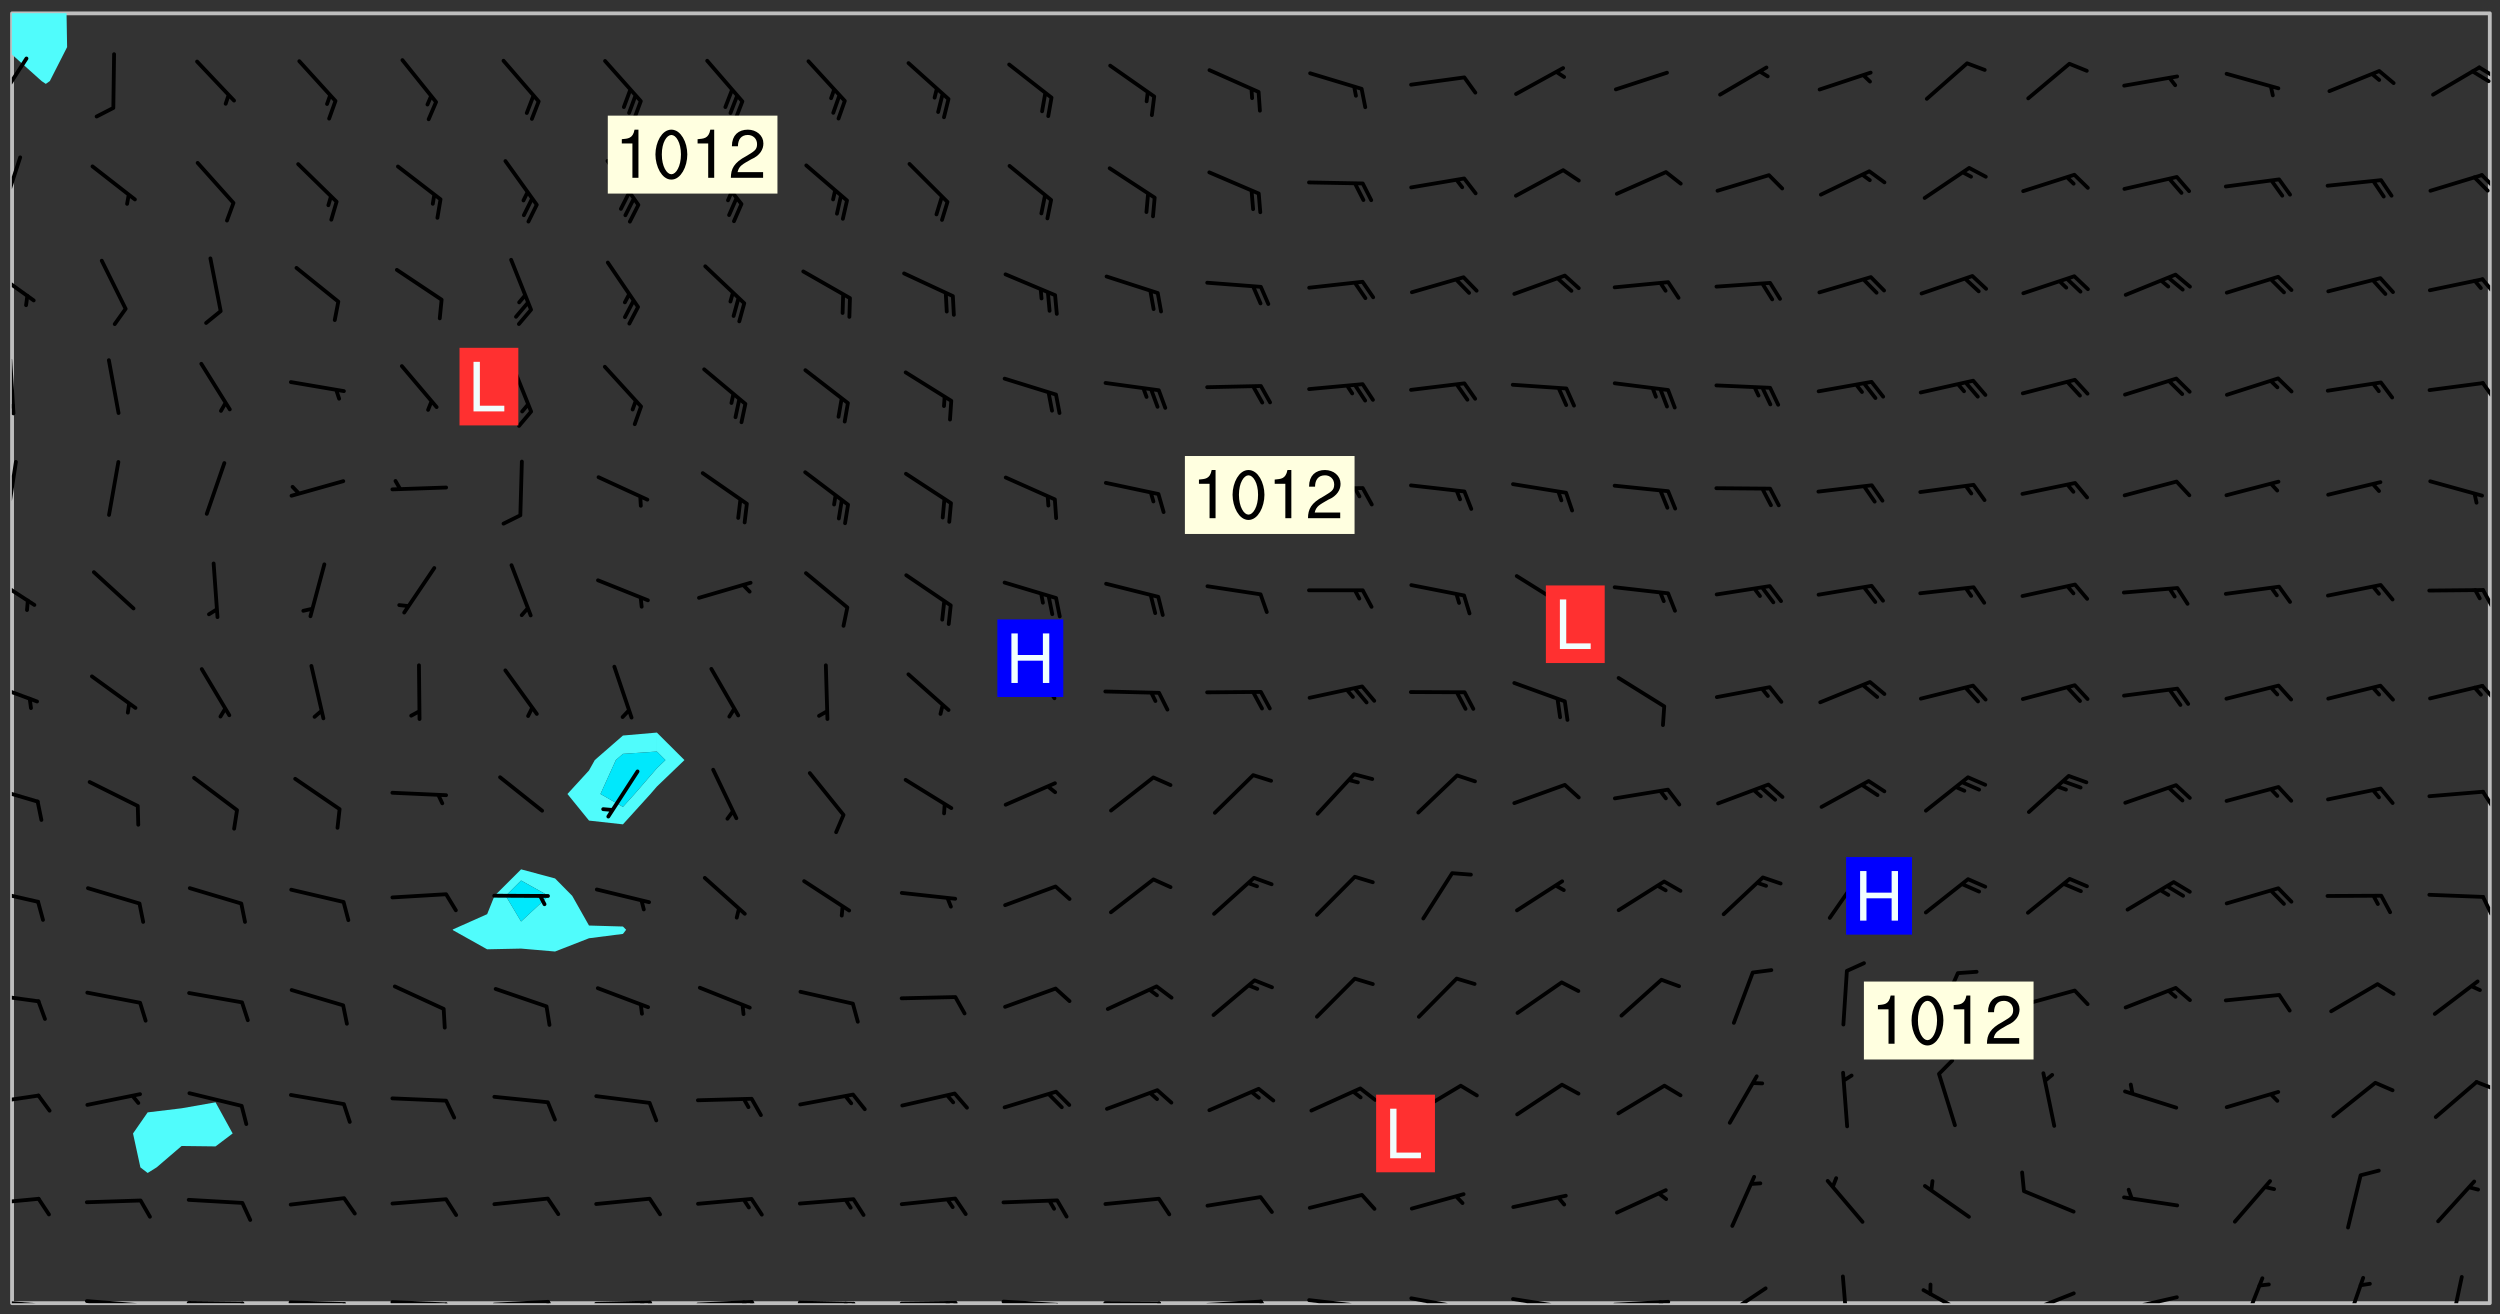 <svg xmlns="http://www.w3.org/2000/svg" role="img" xmlns:xlink="http://www.w3.org/1999/xlink" viewBox="142.45 309.95 326.84 171.84"><rect x="142.45" y="309.95" width="326.84" height="171.84" fill="#333333" stroke="none"/><defs><clipPath id="a"><path d="M144 317h1v163.328h-1zm0 0"/></clipPath><clipPath id="b"><path d="M144 311.672h1V318h-1zm0 0"/></clipPath><clipPath id="c"><path d="M144 311.672h324v168.656H144zm0 0"/></clipPath><clipPath id="d"><path d="M144 311.672h8V321h-8zm0 0"/></clipPath><clipPath id="e"><path d="M467 311.672h1v168.656h-1zm0 0"/></clipPath><clipPath id="f"><path d="M144 479h4v1.328h-4zm0 0"/></clipPath><clipPath id="g"><path d="M147 480h2v.328h-2zm0 0"/></clipPath><clipPath id="h"><path d="M153 479h9v1.328h-9zm0 0"/></clipPath><clipPath id="i"><path d="M160 480h3v.328h-3zm0 0"/></clipPath><clipPath id="j"><path d="M166 480h9v.328h-9zm0 0"/></clipPath><clipPath id="k"><path d="M173 480h3v.328h-3zm0 0"/></clipPath><clipPath id="l"><path d="M180 479h8v1.328h-8zm0 0"/></clipPath><clipPath id="m"><path d="M187 480h2v.328h-2zm0 0"/></clipPath><clipPath id="n"><path d="M193 479h9v1.328h-9zm0 0"/></clipPath><clipPath id="o"><path d="M200 480h3v.328h-3zm0 0"/></clipPath><clipPath id="p"><path d="M206 479h9v1.328h-9zm0 0"/></clipPath><clipPath id="q"><path d="M213 479h3v1.328h-3zm0 0"/></clipPath><clipPath id="r"><path d="M220 479h8v1.328h-8zm0 0"/></clipPath><clipPath id="s"><path d="M227 479h2v1.328h-2zm0 0"/></clipPath><clipPath id="t"><path d="M226 480h2v.328h-2zm0 0"/></clipPath><clipPath id="u"><path d="M233 479h8v1.328h-8zm0 0"/></clipPath><clipPath id="v"><path d="M240 479h3v1.328h-3zm0 0"/></clipPath><clipPath id="w"><path d="M239 479h2v1.328h-2zm0 0"/></clipPath><clipPath id="x"><path d="M246 480h9v.328h-9zm0 0"/></clipPath><clipPath id="y"><path d="M253 480h3v.328h-3zm0 0"/></clipPath><clipPath id="z"><path d="M252 480h2v.328h-2zm0 0"/></clipPath><clipPath id="A"><path d="M260 480h8v.328h-8zm0 0"/></clipPath><clipPath id="B"><path d="M267 480h2v.328h-2zm0 0"/></clipPath><clipPath id="C"><path d="M266 480h2v.328h-2zm0 0"/></clipPath><clipPath id="D"><path d="M273 479h8v1.328h-8zm0 0"/></clipPath><clipPath id="E"><path d="M280 480h2v.328h-2zm0 0"/></clipPath><clipPath id="F"><path d="M286 480h9v.328h-9zm0 0"/></clipPath><clipPath id="G"><path d="M293 480h3v.328h-3zm0 0"/></clipPath><clipPath id="H"><path d="M300 479h8v1.328h-8zm0 0"/></clipPath><clipPath id="I"><path d="M307 479h2v1.328h-2zm0 0"/></clipPath><clipPath id="J"><path d="M313 479h8v1.328h-8zm0 0"/></clipPath><clipPath id="K"><path d="M319 480h2v.328h-2zm0 0"/></clipPath><clipPath id="L"><path d="M326 479h9v1.328h-9zm0 0"/></clipPath><clipPath id="M"><path d="M332 480h2v.328h-2zm0 0"/></clipPath><clipPath id="N"><path d="M340 479h8v1.328h-8zm0 0"/></clipPath><clipPath id="O"><path d="M345 480h2v.328h-2zm0 0"/></clipPath><clipPath id="P"><path d="M353 479h8v1.328h-8zm0 0"/></clipPath><clipPath id="Q"><path d="M359 479h2v1.328h-2zm0 0"/></clipPath><clipPath id="R"><path d="M367 478h7v2.328h-7zm0 0"/></clipPath><clipPath id="S"><path d="M383 476h2v4.328h-2zm0 0"/></clipPath><clipPath id="T"><path d="M393 478h8v2.328h-8zm0 0"/></clipPath><clipPath id="U"><path d="M406 478h8v2.328h-8zm0 0"/></clipPath><clipPath id="V"><path d="M419 479h9v1.328h-9zm0 0"/></clipPath><clipPath id="W"><path d="M435 476h4v4.328h-4zm0 0"/></clipPath><clipPath id="X"><path d="M448 476h4v4.328h-4zm0 0"/></clipPath><clipPath id="Y"><path d="M462 476h3v4.328h-3zm0 0"/></clipPath><clipPath id="Z"><path d="M144 466h4v2h-4zm0 0"/></clipPath><clipPath id="aa"><path d="M144 452h4v3h-4zm0 0"/></clipPath><clipPath id="ab"><path d="M465 451h3v2h-3zm0 0"/></clipPath><clipPath id="ac"><path d="M144 439h4v3h-4zm0 0"/></clipPath><clipPath id="ad"><path d="M144 426h4v3h-4zm0 0"/></clipPath><clipPath id="ae"><path d="M466 426h2v4h-2zm0 0"/></clipPath><clipPath id="af"><path d="M144 412h4v3h-4zm0 0"/></clipPath><clipPath id="ag"><path d="M466 413h2v3h-2zm0 0"/></clipPath><clipPath id="ah"><path d="M144 398h4v4h-4zm0 0"/></clipPath><clipPath id="ai"><path d="M466 399h2v3h-2zm0 0"/></clipPath><clipPath id="aj"><path d="M144 384h4v6h-4zm0 0"/></clipPath><clipPath id="ak"><path d="M466 386h2v4h-2zm0 0"/></clipPath><clipPath id="al"><path d="M144 370h1v8h-1zm0 0"/></clipPath><clipPath id="am"><path d="M144 356h1v9h-1zm0 0"/></clipPath><clipPath id="an"><path d="M144 362h1v2h-1zm0 0"/></clipPath><clipPath id="ao"><path d="M466 359h2v4h-2zm0 0"/></clipPath><clipPath id="ap"><path d="M144 344h4v6h-4zm0 0"/></clipPath><clipPath id="aq"><path d="M466 346h2v3h-2zm0 0"/></clipPath><clipPath id="ar"><path d="M144 330h2v8h-2zm0 0"/></clipPath><clipPath id="as"><path d="M466 332h2v3h-2zm0 0"/></clipPath><clipPath id="at"><path d="M144 317h3v7h-3zm0 0"/></clipPath><clipPath id="au"><path d="M466 318h2v3h-2zm0 0"/></clipPath><clipPath id="av"><path d="M465 319h3v2h-3zm0 0"/></clipPath><g id="aw" clip-path="url(#clip1)"><path fill="#fff" fill-opacity="0" fill-rule="evenodd" d="M0 0h1000v1000H0zm0 0"/><path fill="#d3d3d3" fill-opacity="0" fill-rule="evenodd" d="M162.152 355.867l-.234.293.059.234.117.172.176.234.293.348.113.059.117-.172.059-.234.176-.176.465-.176h.699l.234.293.289.816.059.176.176.23.352.234.699.699.172.176.234.348.234.41.289.582.41.465.23.234.234.176.117.23.176.293.172 1.164v.234l.059.289.059.117.117.117.348.41.117.172.176.176.176.234.117.172.172.352.059.234.234.406.234-.059-.176.176-.059.93h-.582l-.234-.113-.348.113-.117.117-.059.293-.059.176-.117.172-.465.293-.059.234-.059.113v.645l.059.172v.41l.059.059v.406l.059.406.117.176.059.059.23.641-.059.293v.699l-.059.582v.234l-.059.23-.055.352v1.922l.055.117h.426l-.367.117-.023.352.891 1.168 1.742.539 1.34.359v.539l.09.809.535.715 1.52.27.891-.086.09 1.164.535.18 1.16-.18 2.055-.984 1.16-.363 1.879-.176 1.695-.18-.18.719-1.516.086-1.25.09-.805.27-1.074.809.27.719.535.898-.18.625-.266.809.266 1.078.625.898.805.18 1.25-.18-.266.723.098.504.055.293v.172l.059.293v.406l.176.117.352.117h.406l.293-.176.113-.117.059-.117.117-.23.059-.176.352-.465.23-.176.176-.059.176.059.059.176.117.988.055.469.059.172.117.234.176.059.816.059h.289l.117.234.059.406.059.352v1.105l.117.293.117.348.289.699.176.352.582.754.352.176.172.059.469.234.641.465.348.234.293.176.293.055.23.062.816.348.293.176.113.172.352.352.117.176.523.641v.289l.059.352v.348l.059.352.059.289.117.059.172.059h.176l.582.234.176.117.176.289.176.234.113.234.293.23.117.117v.41l.059.055.289.234.234.117.059.117.117.172.059.117.23.234.059.176.234.059.117.059-.117.113-.059.117v.117l-.117.293-.117.289v.582l.176.117.117.059.059.117.117.117.113.059.176.348.059.352.059.406v.176l-.059.176-.117.699v.172l.117.176.293.293h.406l.176.117.117.172.117.293v.234h-.527l-.23-.234h-.234l-.176.059-.059.699.059.348.117.176.176.41.117.23.289.469.176.055h.523l.234.059.758.641.059.293v.234l.059.059.23.348v.352l-.117.172v.293l.293.289.293.176.172.059.293.176.293.117.582.406.289.234.293.176.219.16.016.012.23.176.641.523.176.234.117.176.176.176.113.172v.641l.117.176.469.117.582.117.234.059.23.113.293.117.113.059.586.352.289.172.176.062.176.055.176.059.699.352.289.176.234.055.289.176.234.117.641.406.293.117.172.059.234.059.41.059.23.059.234.117.059.172-.41.176.469.059.059.293.113.234.176.055.234.059.176.059.406.117.641.234.117.172.059.234v.176l-.059.117-.059.406.234.234.117.059.348.117.641.23.176.117.289.117.176.176.234.465.582 1.105.176.176.348.176.176.117.352.117 1.047.523.234.059.465.113.293.059.465.176.758.582.234.234.348.465.176.176.289.234.816.699.293.176.289.289.293.176.293.289.695.641.176.176.293.234.289.234.469.289.641.582.348.234.234.293.348.348.352.465.934.992.348.406.117.176.234.059.113.117.645.176.23.113.234.059.293.176.23.117.934.699.406.406.234.176.406.176.234.117.816.348.348.234.234.117.293.289.23.117.758.352.352.172.23.059.293.117.234.059.871.176h.816l.469.23.172.059.875.699.465.117.293.059.176.059.23.059.469.059.348.059.352.059.406.059h.293l.172.059v.23l.176.176h.293l.348.059.352.059.699.117h.641l.465-.234.293-.176.172-.117.41-.172.289-.176.934-.465.469-.293.523-.293.465-.172.465-.176 1.051-.465.289-.117.41-.117.289-.117.527-.176 1.516-.699.582-.348.289-.059.293-.059.348-.117.875-.23.352-.117h.113l.234-.059.875-.234.234-.059h.812l.352-.059.816-.117.172-.059.352-.055.293-.059.23-.059.816-.176.176-.059h.348l.234-.059.465-.117.758-.172.234-.059h.348l.41-.117.289-.059 1.285-.059h.289l.41-.059.23-.059h.176l.875-.117h.406l.41-.117h.348l.352-.113.871-.059h1.75l1.047.289.41.117.289.117.352.117.289.117 1.051.172.289.059h.293l.293.059.172.059.41.059.172.059.117.059h.117l.117.059.352.059h.113l.41.066 1.922.395 1.926.395 1.52.449 1.695.719 2.145.805 1.605-.719 1.43-.805 1.16-1.078 1.25-.449 3.035-.719 1.875-.359 2.145-1.348 2.234-1.254 2.5-1.258 1.695-.449 1.785-.18 1.16-.27.625.539 1.34-.27.715-.988.984-1.344.445-.18.805-.359 1.875-.539 1.785-.449 1.25-.27 1.16-.09 1.699-.09 1.961-.27 1.25-.09h.539l.625-.09h.891l2.145-.18 2.41-.18 2.59-.09 1.695.18 1.609.09 1.43.359 1.16.719 1.875.988 1.16 1.527.266.715.629.09.355.898.535.539.535 1.527 1.074.359h.535l-.805.535.09 1.707.715 2.695.891.805.895.988.715 1.258 1.785.539 1.52-.18.355 1.344 1.609-.805.98-.539.27.27.316-.215.219-.145.801.449.449-.359h.355l.535-.27.539-.719.535-.27.625-.988 1.16.449.84.371 1.395.617 1.695-.18h1.605l1.785.09.18-1.707.535-1.344.805.27.492.848.402.406-.09.539v.359l.715.449.711-.27h1.43l.359.988.445 1.258.715 1.344 1.25.629 1.695.629.715-.18.18-.539.98-.09.449.359.086 1.258-.266.629-.535.18v.539l.715.984.266.539.984.988.801 1.078-.266.359-.09.898-.625 2.332-.355 2.066-.09 1.793-.18.719-.09.539v1.438l-.98 1.883-.359 1.707-.535.898-.805 1.168-.266.539 2.055 1.254.086.359-.355.539-.09-.18v.809l.09 1.438-.445.715-1.074.094-.266.715.535.898.805.719 1.16.809 1.34.27.445.359-.355.449-1.789-.09-1.25-.449-.715-.719-.625-.09-.176 3.59-.188 1.309h89.359V311.703h-55.27v49.082l.762.125 3.289.543 2.023 2.836v2.754l2.352.332 2.348.332h4.051l-1.379 4.16-2.023.707-2.023.703-.543.344-2.594 1.617-.188.117-2.023-2.078-.73-2.742-2.672-2.078-1.375-3.5-.066-.082-1.957-2.672 2.75-1.418v-49.082H294.422v91.414l.117.031.133.012.074.074.105.047.09.059.086.059.09.059.297.297.059.09.031.117.027.117.016.137-.031.117-.059.09-.059.086-.043.105-.047.102-.027.121v.145l.176.27.148.148.074.086.074.074.043.105.062.09.059.086.043.105.059.09.047.102.043.105.059.086.117.18.074.074.062.086.059.09.043.105.059.09.059.086.062.09.059.09.043.102.117.18.074.074.059.086.074.074.09.059.105.047h.148l.133-.016.133.016.102-.047.074-.074.047-.102-.016-.133v-.148l-.047-.105-.027-.117-.047-.102-.027-.121-.043-.102-.062-.09-.043-.102-.043-.105-.031-.117-.016-.133-.012-.137.086-.059.059-.086.121-.031.043.105.016.133v.117l.059.102.059.09.09.059.148.148.059.09.043.105-.012.102.086.059.105.047.086.059.09.059.074.074-.117.027-.105.047-.086.059-.074.074-.059.09-.062.086-.027.121-.047.102-.043.105-.031.117-.012.133-.016.133v.148l.027.117.047.105.043.102.059.09.074.074.09.059.074.074.09.059.059.09.043.105.047.102.117.031.133.016h.148l.117-.031.105.043.043.105.047.102.027.121L299.5 410l.027.117.031.121.027.117.105.043.102.047.133-.016.148.148.062.086.074.074.07.074.09.062.105.043.102.043.117.031.137.016.117-.031.074-.074.027-.117-.012-.133-.031-.121-.027-.117.043-.105h.117l.09.062.117.027h.148l.133.016h.148l.133.016.133-.016h.148l.133-.016.133-.012.137.012.117-.027.133-.016.191-.059-.059.176-.016.133-.027.121-.016.133-.059.086-.133.016-.105.047-.105.043-.117.031-.117.027-.266.031h-.148l-.133.016-.074.074.059.086.148.148.117.18.074.07.09.062.09.059.086.059.09.059.102.043.105.062.105.043.086.059.105.047.102.043.18.117.059.09-.043.102-.047.105.016.133.223.223.059.09.043.102.031.121.043.102.016.133.031.117.012.137.031.117.148.148.102.043.105.043.117.031.133.016.137.016h.117l.117-.031.09-.059.043-.105.047-.102.043-.105.031-.117.012-.133v-.148l-.012-.133-.016-.133-.031-.117-.043-.105-.047-.105-.043-.102-.043-.105-.016-.133.016-.133.027-.117.031-.117.027-.121.047-.102.09-.059.086-.062.074-.074.09-.059.223-.223.059-.086.074-.074.117-.18.059-.086v-.148l-.074-.074-.102-.047-.105-.043-.102-.043-.059-.09-.047-.105-.027-.117.09-.059.117-.031.102-.043.18-.117.148-.148.012-.133-.012-.105-.09-.059-.133.016h-.148l-.133.016-.133-.016-.121-.031-.086-.059-.074-.074-.059-.09-.062-.086-.117-.18-.059-.086.031-.121.086-.059.121-.031.059-.086v-.121l-.031-.117-.059-.09-.059-.086-.047-.105-.027-.117-.016-.133.059-.09.074-.074.09-.059.117-.18.074-.074.059-.086.148-.148.121-.031.133-.016.133.016.074.074.043.105.016.133-.031.117-.117.031-.133.012-.148.148-.043.105-.047.102-.027.121-.031.117v.148l.031.117.043.105.059.09.074.07.074.074.117.031.121.027.117-.027.133-.016h.117l.09.059.074.074.047.105.059.086.102.047.133.016.105.043.086.059-.012.105-.074.074-.18.117-.059.09-.09.059-.07.074-.074.074-.062.09-.027.117-.016.133.016.133-.016.133v.148l.016.133.027.117.031.121.074.074.09.059.086.059.09.059.117.031v.086l-.102.047-.09.059-.266.031-.117.027h-.148l-.105.043-.102.047-.059.09-.062.234-.012.133-.031.121-.016.133v.293l-.012.133.012.137.016.133.133.016.133.012.121.031.086.059.074.074.047.105.043.102.016.133v.445l-.016.133v.445l.031.266.027.117.016.133.031.117.086.211.031.266v.148l-.031.117-.027.117-.031.121-.027.117-.031.117-.031.121-.012.133-.016.133.09.059.117-.031.102.016.047.105-.031.266v.441l-.043.105-.047.105-.043.102-.043.105-.059.086-.031.121-.043.117-.031.117-.016.133.016.133.059.09.105.047.086.059.059.086-.012.137-.031.117-.043.102v.445l-.016.133v.148l-.031.117-.043.105-.027.117-.047.105-.043.102-.031.121-.027.117-.031.133-.031.117-.027.117-.043.105-.031.117-.031.121-.012.133-.016.133v.297l.027.117v.148l.047.398.027.117.059.09.121.031h.148l.133-.016.059.09v.117l-.059.09-.09.059-.102.043-.105.047-.09.059-.086.059-.137.016-.117-.031-.133-.016-.102.047-.062.086-.012.137-.016.133-.031.117-.027.117-.016.133-.031.121v.297l.016.133.031.117v.148l.012.133v.148l-.027.117-.047.102-.027.121-.031.117-.059.09-.074.074-.102.043-.105.047-.117.027-.121.031-.102-.047.059-.086.105-.047.027-.117.031-.117.027-.121.031-.117v-.148l.016-.133-.031-.117-.043-.105-.105.016-.074.074-.102.043-.09.062-.074.074-.043.102-.016.133-.031.117L304.25 426l-.031.117-.027.117-.031.121-.027.117-.031.117-.043.105-.09.059h-.09l-.117-.031-.031-.086.016-.137-.031-.117v-.148l-.012-.133v-.148l-.062-.234-.027-.121-.043-.102-.047-.105-.059-.086-.059-.09-.043-.105-.062-.086-.148-.148-.07-.074-.105-.047-.105-.043-.102-.043-.297-.297-.09-.074-.086-.059-.105-.043-.09-.062-.086-.059-.105-.043-.09-.059-.086-.062-.074-.07-.105-.047-.086-.059-.105-.043-.09-.062-.102-.043-.105-.043-.086-.059-.105-.047-.105-.043-.102-.047-.09-.059-.102-.043-.105-.043-.09-.062-.117-.027-.133-.016-.133.016H299.75l-.133.016-.117-.031-.09-.059-.074-.074-.09-.059-.102-.047h-.148l-.121-.027-.102-.043-.074-.074-.117-.18-.09-.059-.102-.043-.09-.062-.105-.043-.09-.059-.086-.059-.105-.047-.059-.086-.059-.09-.043-.105-.047-.102-.074-.074-.086-.059-.074-.074-.09-.059-.223-.223-.043-.105-.031-.266.105-.043h.145l.105.043.074.074.09.059.086.059.105.047.09.059.148.148.07.074.148.148.062.086.074.074.086.059.074.074.09.062.09.059.086.059.27.176.102.047.105.043.102.043.047-.074.059-.086.074-.074.07-.074.105.043.074.074.059.09.043.102.047.105.043.105.121.027.117-.027.074-.09.043-.105.059-.09.074-.074.105-.043.117-.027.133.012.09.059.148.148.059.09.043.105.047.102.043.105.043.102.105.047.105.043.133.016.086-.059.059-.09.074-.074.105-.043.117.027.105.047.102.043.105.043.102.047.18.117v.117l-.016.133.016.133.016.137.059.086.102.047.121.027.117.031h.148l.117-.031.059-.09.18-.117.059-.09.074-.074.059-.086.117-.18.18-.117.117.031.09.059.043.074-.016.133v.117l.09.059h.148l.133-.016.133-.012.266-.031.105-.043.117-.031.121-.027.074-.074.07-.074.062-.09-.016-.105-.047-.102-.102-.043-.105-.016-.117.027-.266.031h-.148l-.074-.074-.09-.059-.117-.031-.117-.027-.133-.016h-.148l-.133.016h-.297l-.105-.047-.148-.148-.043-.102-.059-.09.223-.223.086-.059.105-.043.117-.031.133-.016.133.016.137.016.102.043.133-.012.09-.062.102-.043.062-.09-.047-.102-.09-.059-.117-.031-.102-.043-.059-.09-.062-.09v-.117l.016-.133.105-.047.074-.07v-.121l-.09-.059-.031-.117.09-.059.074-.074.043-.105.059-.09.047-.102.016-.133v-.148l-.047-.105-.043-.102-.09-.059-.133-.016-.102-.043-.137-.016-.117-.031h-.445l-.133-.016-.133-.012-.133-.016-.117-.031h-.148l-.133-.016-.133-.012-.266-.031-.121-.043-.086-.059-.074-.074v-.148l.012-.133.105-.047.102-.043.133-.016h.152l.133-.016h.293l.121.031.102.043.09.059.234.062.121-.047.09-.059.102-.043.133-.016.105.043.102.047.133.012.121-.027h.145l.121-.031.117-.027.105-.047.074-.074.086-.059.148-.148.059-.086.047-.105.027-.117.016-.105-.102-.043-.09-.059-.117-.031-.105-.043-.09-.062-.074-.086-.074-.074-.102-.043-.105-.047-.102-.043-.059-.09-.047-.102-.086-.211-.062-.086-.059-.09-.074-.074-.086-.059h-.27l-.117.031-.09.059-.102.043-.133.016-.105-.016-.027-.117-.062-.09-.117-.031-.102-.043-.148-.148-.031-.117-.016-.105.074-.074.18-.117.117-.027.117-.031.137.016.102.043.105.043.102.047.105.043.117.031.133.016.117.027.133.016.105-.016.09-.059-.074-.074-.105-.043-.074-.074-.074-.09-.148-.148-.086-.059-.09-.059-.074-.074-.09-.059-.102-.047-.121-.027-.102-.047-.105-.043-.117-.031-.102-.043-.121-.031h-.148l-.117.031-.105.043-.086.062-.18.117-.086.059-.09.059-.105.047-.086.059-.105.043-.102.043-.105.047-.074.074-.059.09-.059.086-.047.105-.059.086-.074.074-.133-.012-.117-.031h-.117l-.074.074-.09.059-.074.074-.09.059-.086.059-.105.047-.102.043-.137.016-.102-.043-.148-.148-.105-.047h-.086l-.105.047-.102.043-.121.031-.117-.031-.074-.074v-.117l.031-.121.074-.07.059-.09.074-.074.117-.031.105-.043h.293l.133-.016.137-.016.102-.043.09-.059.102-.047.09-.059.133-.012.09.059.133.012.09-.059.086-.059.105-.043.09-.059.086-.062.09-.059.148-.148.059-.086.059-.09.105-.043.133-.016.117.027.121.031.059-.059.059-.09.031-.266.027-.117.105.012.133.016.102-.043.09-.059.059-.09.074-.074.059-.09.047-.102.012-.133-.012-.133-.047-.105-.148-.148-.059-.09-.059-.086-.043-.105v-.445l.016-.133v-.148l.012-.133-.059-.059-.09.059-.102-.043-.18-.117-.086-.059-.062-.09-.059-.09-.074-.074-.086-.059-.121.031-.102.012-.105.047-.086.059-.105.043-.148.148-.09.059-.086.059-.09.062-.105.043-.133.016v-.121l.105-.043.117-.031.074-.07.043-.105v-.148l-.027-.117-.148-.148-.133-.016h-.148l-.117.031-.105.043-.102.043-.09.062-.117.027-.074-.074.012-.133-.043-.102-.043-.105-.09-.059-.117.027-.121.031-.117.031-.102.043-.121.031-.102.043-.105.043-.09.059-.102.016v-.117l.016-.133-.059-.09-.074.043-.148.148-.059.09-.074.074-.047.105-.043.102-.074.074-.059.09-.074.074-.059.086-.074.074-.09.062-.074.07-.074.074-.102.016-.133.016-.105-.043v-.121l.148-.148.043-.102.059-.09.047-.102.043-.105.059-.09.031-.117.043-.102.031-.121.027-.117.047-.105.043-.102.043-.105.074-.07.09-.062.09-.059.102-.043h.297l.266-.031.105-.043-.074-.074-.117-.031-.105-.043-.09-.059-.102-.047-.09-.059-.102-.043-.105-.043-.09-.062-.086-.059-.105-.043-.102-.043-.121-.031-.117-.031-.102-.043L297.5 410.25l-.102-.043-.09-.059-.043-.105-.016-.133.102-.043.133-.016.137.016.133-.016.102-.043.059-.09.016-.105-.09-.059-.074-.074-.102-.043-.09-.059-.148-.148-.043-.105-.016-.133v-.293l-.059-.09-.09-.059-.074-.074-.043-.105-.031-.117-.059-.09-.074-.074-.117-.027-.074-.074-.09-.059-.09-.062-.086-.059-.074-.074-.059-.086-.047-.105-.086-.059-.148-.148-.195-.059-.133.016-.102.043-.074.074-.047.102-.043.105-.059.09-.059.086-.297.297-.09.059h-.086l-.062-.086-.043-.105.031-.117.059-.09.027-.117-.012-.133-.09-.062-.105.047-.117.027-.117.031-.27.176-.102.047-.117.027-.105.047-.09.059-.102.043-.059-.086-.047-.105.016-.133.047-.105.07-.074.074-.07.059-.09v-.148l-.043-.105h-.238l-.102.047-.031.117-.027.117-.031.121-.074.043-.133.016-.074-.047-.043-.102-.043-.105-.047-.102-.043-.105-.121.031-.102.043-.133.016-.117.031-.105.043-.09.059-.102.047-.121.027-.133.016-.102-.043-.059-.09-.047-.105-.043-.102-.043-.105v-.117l.059-.09.086-.059.18-.117.102-.047.105-.043.105-.059.102-.043.09-.062.102-.043.105-.059.102-.047.09-.059.105-.043.102-.043.09-.062.102-.043.137-.016.117.031.102.043.121.031.102.043.105.047.102.043.105.043.102.047.105.043.102.043.105.047.086.059.105.043.117.031.105.043.102.047.09.059.105.043.102.043.105.047.117.027.102.047.121.027h.148l.086-.059.016-.102.059-.09-.027-.117-.074-.074-.117-.18-.074-.074-.09-.074-.18-.117-.086-.059-.105-.043-.102-.047-.27-.176-.059-.09-.074-.074-.059-.09-.043-.102-.031-.117-.016-.137v-.562l-.012-.133-.016-.133-.031-.117-.016-.133-.012-.133-.031-.121-.223-.223-.059-.086-.016-.105.031-.117.133-.016v-91.414H172.992v1.453l-.059.234-.352 1.051-.172.523-.117.348-.176.41-.117.172-.234.293-.23.059h-.352l-.117.059-.23.406v.293l.117.176.23.23.117.234.641.758.293.465.176.234.23.352.234.348.641.816.176.465.172.41.117.695.176.469.117 1.398.059.465v.875l.117 1.047v4.781l-.059.465-.352 1.281-.176.523-.113.41-.352.93L172.934 336l-.234.582-.117.176-.172.348-.176.406-.352.816-.059.293-.113.293-.117.289-.059.176-.117.875-.059.406-.059.117-.059.176-.059.172-.23.527-.117.172v.234l-.117.234-.059.172-.176.586v.289l-.059.176v.293l-.059.113-.059.527v.172l-.055.234v2.621l-.176.816-.117.176-.176.234-.117.172-.113.234-.586.934-.23.289-.293.465-.176.234-.289.352-.352.699-.113.23-.176.41-.176.23-.406.527-.816.699-.293.172-.289.234-.176.117-.176.176-.523.406-.527.176-.172.176-.234.055-.641.176h-.758m12.211 31.023l-1.074.449.359.895 1.25-.715.445-.539-.98-.09"/><path fill="#d3d3d3" fill-opacity="0" fill-rule="evenodd" d="M201.508 416.598h-.895l.449.629.98.359.805-.09.445-.988-.176.09-.715-.355-.895.355m154.621 59.07l-.059-.523v-.293l.113-.293.059-.23.469-.469h.113l.117-.113.117-.059h.176l.234-.059h.348l.234.059.117.059.23.172.059.176.117.582v.293l-.117.176-.172.289-.176.176-.527.523-.23.234-.117.059h-.176l-.117-.059-.406-.293-.176-.117-.117-.059-.059-.113-.055-.117m6.641-10.957l-.059-.172v-1.109l.059-.172.176-.059.172-.059h.176l.234-.059.117.059.059.699-.059.172-.117.176-.117.059-.234.523-.113.059h-.234l-.059-.117m9.613-14.391l-.117-.176v-.699l.293-.875.117-.172.176-.352.113-.23.117-.293.352-.758.117-.23.172-.234h.176l.117-.059h.641l.117.059.234.234.172.113.352.293.117.117.113.176v.113l.117.059.117.117v.699l-.059.176v.23l-.059.176-.348 1.051-.117.23-.117.234-.117.059-.23.234-.641.289h-.875l-.41-.117-.641-.465"/><path fill="none" stroke="#bebebe" stroke-linecap="round" stroke-linejoin="round" stroke-miterlimit="10" stroke-width=".5" d="M467.957 311.695H144.027v168.625h323.93v-168.625"/><g clip-path="url(#a)"><path fill="#fff" fill-opacity="0" fill-rule="evenodd" d="M144 475.891v4.438h.004H144V317.062v158.828"/></g><g clip-path="url(#b)"><path fill="#50fcfc" fill-rule="evenodd" d="M144 316.109v.953-5.391h.004H144v4.438"/></g><g clip-path="url(#c)"><path fill="#fff" fill-opacity="0" fill-rule="evenodd" d="M144.004 480.328V317.066l3.883 3.48.551.371.527-.371 2.258-4.438-.074-4.438h19.48V454.062l-4.438.781-4.438.535-1.914 2.758.965 4.438.949.727 1.168-.727 3.27-2.801 4.438.055 2.238-1.691-2.238-4.074V311.672h39.945v111.934l-3.477 3.465-.961 2.395-4.438 1.977-.074.066.074.07 4.438 2.484 4.438-.094 4.441.383 4.438-1.734 4.438-.57.418-.539-.418-.426-4.438-.129-2.195-3.883-2.242-2.273-4.441-1.191v-111.934h17.754v94.051l-4.438.387-3.68 3.207-.758 1.359-2.82 3.078 2.82 3.473 4.438.492 3.594-3.965.844-.977 3.605-3.461-3.605-3.594v-94.051H467.996v168.656H144.004"/></g><g clip-path="url(#d)"><path fill="#50fcfc" fill-rule="evenodd" d="M147.887 320.547l-3.883-3.48v-5.395h7.145l.074 4.438-2.258 4.438-.527.371-.551-.371"/></g><path fill="#50fcfc" fill-rule="evenodd" d="M160.805 462.574l-.965-4.438 1.914-2.758 4.438-.535 4.438-.781 2.238 4.074-2.238 1.691-4.438-.055-3.27 2.801-1.168.727-.949-.727m40.895-30.996l-.074-.07.074-.066 4.438-1.977.961-2.395 3.477-3.465v1.461l-2.008 2.004 2.008 3.355 3.598-3.355-3.598-2.004v-1.461l4.441 1.191 2.242 2.273 2.195 3.883 4.438.129.418.426-.418.539-4.438.57-4.438 1.734-4.441-.383-4.438.094-4.438-2.484"/><path fill="#00e8fc" fill-rule="evenodd" d="M210.574 430.426l-2.008-3.355 2.008-2.004 3.598 2.004-3.598 3.355"/><path fill="#50fcfc" fill-rule="evenodd" d="M219.453 417.227l-2.82-3.473 2.82-3.078.758-1.359 3.68-3.207 4.438-.387v2.48l-4.438.305-.926.809-2.012 4.438 2.938 1.684 1.523-1.684 2.914-3.367 1.117-1.07-1.117-1.113v-2.48l3.605 3.594-3.605 3.461-.844.977-3.594 3.965-4.438-.492"/><path fill="#00e8fc" fill-rule="evenodd" d="M223.891 415.438l-2.938-1.684 2.012-4.438.926-.809 4.438-.305 1.117 1.113-1.117 1.07-2.914 3.367-1.523 1.684"/><g clip-path="url(#e)"><path fill="#fff" fill-opacity="0" fill-rule="evenodd" d="M467.996 480.328H468V311.672h-.004H468v168.656h-.004"/></g><g clip-path="url(#f)"><path fill="none" stroke="#000" stroke-linecap="round" stroke-linejoin="round" stroke-miterlimit="10" stroke-width=".5" d="M147.504 480.605l-7.008-.551"/></g><g clip-path="url(#g)"><path fill="none" stroke="#000" stroke-linecap="round" stroke-linejoin="round" stroke-miterlimit="10" stroke-width=".5" d="M147.504 480.605l.977 2.25"/></g><g clip-path="url(#h)"><path fill="none" stroke="#000" stroke-linecap="round" stroke-linejoin="round" stroke-miterlimit="10" stroke-width=".5" d="M160.816 480.609l-7.004-.559"/></g><g clip-path="url(#i)"><path fill="none" stroke="#000" stroke-linecap="round" stroke-linejoin="round" stroke-miterlimit="10" stroke-width=".5" d="M160.816 480.609l.977 2.25"/></g><g clip-path="url(#j)"><path fill="none" stroke="#000" stroke-linecap="round" stroke-linejoin="round" stroke-miterlimit="10" stroke-width=".5" d="M174.145 480.371l-7.027-.082"/></g><g clip-path="url(#k)"><path fill="none" stroke="#000" stroke-linecap="round" stroke-linejoin="round" stroke-miterlimit="10" stroke-width=".5" d="M174.145 480.371l1.125 2.18"/></g><g clip-path="url(#l)"><path fill="none" stroke="#000" stroke-linecap="round" stroke-linejoin="round" stroke-miterlimit="10" stroke-width=".5" d="M187.457 480.438l-7.023-.219"/></g><g clip-path="url(#m)"><path fill="none" stroke="#000" stroke-linecap="round" stroke-linejoin="round" stroke-miterlimit="10" stroke-width=".5" d="M187.457 480.438l1.082 2.203"/></g><g clip-path="url(#n)"><path fill="none" stroke="#000" stroke-linecap="round" stroke-linejoin="round" stroke-miterlimit="10" stroke-width=".5" d="M200.77 480.48l-7.02-.301"/></g><g clip-path="url(#o)"><path fill="none" stroke="#000" stroke-linecap="round" stroke-linejoin="round" stroke-miterlimit="10" stroke-width=".5" d="M200.77 480.48l1.059 2.215"/></g><g clip-path="url(#p)"><path fill="none" stroke="#000" stroke-linecap="round" stroke-linejoin="round" stroke-miterlimit="10" stroke-width=".5" d="M214.086 480.148l-7.02.359"/></g><g clip-path="url(#q)"><path fill="none" stroke="#000" stroke-linecap="round" stroke-linejoin="round" stroke-miterlimit="10" stroke-width=".5" d="M214.086 480.148l1.262 2.105"/></g><g clip-path="url(#r)"><path fill="none" stroke="#000" stroke-linecap="round" stroke-linejoin="round" stroke-miterlimit="10" stroke-width=".5" d="M227.402 480.246l-7.023.164"/></g><g clip-path="url(#s)"><path fill="none" stroke="#000" stroke-linecap="round" stroke-linejoin="round" stroke-miterlimit="10" stroke-width=".5" d="M227.402 480.246l1.203 2.141"/></g><g clip-path="url(#t)"><path fill="none" stroke="#000" stroke-linecap="round" stroke-linejoin="round" stroke-miterlimit="10" stroke-width=".5" d="M226.383 480.27l.598 1.07"/></g><g clip-path="url(#u)"><path fill="none" stroke="#000" stroke-linecap="round" stroke-linejoin="round" stroke-miterlimit="10" stroke-width=".5" d="M240.715 480.164l-7.02.332"/></g><g clip-path="url(#v)"><path fill="none" stroke="#000" stroke-linecap="round" stroke-linejoin="round" stroke-miterlimit="10" stroke-width=".5" d="M240.715 480.164l1.254 2.109"/></g><g clip-path="url(#w)"><path fill="none" stroke="#000" stroke-linecap="round" stroke-linejoin="round" stroke-miterlimit="10" stroke-width=".5" d="M239.695 480.211l.625 1.055"/></g><g clip-path="url(#x)"><path fill="none" stroke="#000" stroke-linecap="round" stroke-linejoin="round" stroke-miterlimit="10" stroke-width=".5" d="M254.035 480.402l-7.027-.148"/></g><g clip-path="url(#y)"><path fill="none" stroke="#000" stroke-linecap="round" stroke-linejoin="round" stroke-miterlimit="10" stroke-width=".5" d="M254.035 480.402l1.105 2.188"/></g><g clip-path="url(#z)"><path fill="none" stroke="#000" stroke-linecap="round" stroke-linejoin="round" stroke-miterlimit="10" stroke-width=".5" d="M253.012 480.379l.555 1.098"/></g><g clip-path="url(#A)"><path fill="none" stroke="#000" stroke-linecap="round" stroke-linejoin="round" stroke-miterlimit="10" stroke-width=".5" d="M267.348 480.281l-7.023.094"/></g><g clip-path="url(#B)"><path fill="none" stroke="#000" stroke-linecap="round" stroke-linejoin="round" stroke-miterlimit="10" stroke-width=".5" d="M267.348 480.281l1.18 2.152"/></g><g clip-path="url(#C)"><path fill="none" stroke="#000" stroke-linecap="round" stroke-linejoin="round" stroke-miterlimit="10" stroke-width=".5" d="M266.328 480.297l.59 1.074"/></g><g clip-path="url(#D)"><path fill="none" stroke="#000" stroke-linecap="round" stroke-linejoin="round" stroke-miterlimit="10" stroke-width=".5" d="M280.656 480.539l-7.012-.422"/></g><g clip-path="url(#E)"><path fill="none" stroke="#000" stroke-linecap="round" stroke-linejoin="round" stroke-miterlimit="10" stroke-width=".5" d="M280.656 480.539l1.02 2.234"/></g><g clip-path="url(#F)"><path fill="none" stroke="#000" stroke-linecap="round" stroke-linejoin="round" stroke-miterlimit="10" stroke-width=".5" d="M293.98 480.352l-7.027-.047"/></g><g clip-path="url(#G)"><path fill="none" stroke="#000" stroke-linecap="round" stroke-linejoin="round" stroke-miterlimit="10" stroke-width=".5" d="M293.98 480.352l1.137 2.172"/></g><g clip-path="url(#H)"><path fill="none" stroke="#000" stroke-linecap="round" stroke-linejoin="round" stroke-miterlimit="10" stroke-width=".5" d="M307.289 480.109l-7.016.441"/></g><g clip-path="url(#I)"><path fill="none" stroke="#000" stroke-linecap="round" stroke-linejoin="round" stroke-miterlimit="10" stroke-width=".5" d="M307.289 480.109l1.285 2.09"/></g><g clip-path="url(#J)"><path fill="none" stroke="#000" stroke-linecap="round" stroke-linejoin="round" stroke-miterlimit="10" stroke-width=".5" d="M320.586 480.738l-6.98-.816"/></g><g clip-path="url(#K)"><path fill="none" stroke="#000" stroke-linecap="round" stroke-linejoin="round" stroke-miterlimit="10" stroke-width=".5" d="M319.57 480.617l.445 1.145"/></g><g clip-path="url(#L)"><path fill="none" stroke="#000" stroke-linecap="round" stroke-linejoin="round" stroke-miterlimit="10" stroke-width=".5" d="M333.863 480.973l-6.906-1.289"/></g><g clip-path="url(#M)"><path fill="none" stroke="#000" stroke-linecap="round" stroke-linejoin="round" stroke-miterlimit="10" stroke-width=".5" d="M332.859 480.785l.367 1.172"/></g><g clip-path="url(#N)"><path fill="none" stroke="#000" stroke-linecap="round" stroke-linejoin="round" stroke-miterlimit="10" stroke-width=".5" d="M347.195 480.879l-6.938-1.102"/></g><g clip-path="url(#O)"><path fill="none" stroke="#000" stroke-linecap="round" stroke-linejoin="round" stroke-miterlimit="10" stroke-width=".5" d="M346.188 480.719l.398 1.16"/></g><g clip-path="url(#P)"><path fill="none" stroke="#000" stroke-linecap="round" stroke-linejoin="round" stroke-miterlimit="10" stroke-width=".5" d="M360.551 480.141l-7.02.379"/></g><g clip-path="url(#Q)"><path fill="none" stroke="#000" stroke-linecap="round" stroke-linejoin="round" stroke-miterlimit="10" stroke-width=".5" d="M359.527 480.195l.637 1.051"/></g><g clip-path="url(#R)"><path fill="none" stroke="#000" stroke-linecap="round" stroke-linejoin="round" stroke-miterlimit="10" stroke-width=".5" d="M373.281 478.383l-5.852 3.891"/></g><g clip-path="url(#S)"><path fill="none" stroke="#000" stroke-linecap="round" stroke-linejoin="round" stroke-miterlimit="10" stroke-width=".5" d="M383.379 476.828l.582 7.004"/></g><g clip-path="url(#T)"><path fill="none" stroke="#000" stroke-linecap="round" stroke-linejoin="round" stroke-miterlimit="10" stroke-width=".5" d="M393.918 478.613l6.137 3.43"/></g><path fill="none" stroke="#000" stroke-linecap="round" stroke-linejoin="round" stroke-miterlimit="10" stroke-width=".5" d="M394.812 479.113l.023-1.227"/><g clip-path="url(#U)"><path fill="none" stroke="#000" stroke-linecap="round" stroke-linejoin="round" stroke-miterlimit="10" stroke-width=".5" d="M407.035 481.621l6.531-2.586"/></g><g clip-path="url(#V)"><path fill="none" stroke="#000" stroke-linecap="round" stroke-linejoin="round" stroke-miterlimit="10" stroke-width=".5" d="M420.191 481.113l6.852-1.566"/></g><g clip-path="url(#W)"><path fill="none" stroke="#000" stroke-linecap="round" stroke-linejoin="round" stroke-miterlimit="10" stroke-width=".5" d="M438.223 477.062l-2.582 6.535"/></g><path fill="none" stroke="#000" stroke-linecap="round" stroke-linejoin="round" stroke-miterlimit="10" stroke-width=".5" d="M437.848 478.012l1.219-.137"/><g clip-path="url(#X)"><path fill="none" stroke="#000" stroke-linecap="round" stroke-linejoin="round" stroke-miterlimit="10" stroke-width=".5" d="M451.402 477.012l-2.309 6.637"/></g><path fill="none" stroke="#000" stroke-linecap="round" stroke-linejoin="round" stroke-miterlimit="10" stroke-width=".5" d="M451.066 477.977l1.211-.188"/><g clip-path="url(#Y)"><path fill="none" stroke="#000" stroke-linecap="round" stroke-linejoin="round" stroke-miterlimit="10" stroke-width=".5" d="M464.293 476.891l-1.461 6.875"/></g><g clip-path="url(#Z)"><path fill="none" stroke="#000" stroke-linecap="round" stroke-linejoin="round" stroke-miterlimit="10" stroke-width=".5" d="M147.496 466.676l-6.992.676"/></g><path fill="none" stroke="#000" stroke-linecap="round" stroke-linejoin="round" stroke-miterlimit="10" stroke-width=".5" d="M147.496 466.676l1.355 2.047m11.977-1.824l-7.023.23m7.023-.23l1.223 2.125m12.086-1.809l-7.016-.402m7.016.402l1.027 2.227m12.27-2.848l-6.977.84m6.977-.84l1.402 2.012m11.926-1.875l-7.004.566m7.004-.566l1.324 2.07m11.984-2.152l-6.988.73m6.988-.73l1.371 2.035m11.945-2.016l-6.992.691m6.992-.691l1.359 2.043m11.957-2.016l-6.996.637m6.996-.637l1.344 2.055m-2.359-1.961l.672 1.027m13.664-1.09l-7.004.574m7.004-.574l1.324 2.066m-2.344-1.98l.66 1.031m13.664-1.199l-6.988.738m6.988-.738l1.375 2.031M266.312 466.75l.688 1.016m13.66-.883l-7.02.262m7.02-.262l1.234 2.121m-2.254-2.082l.617 1.059m13.703-1.312l-6.992.691m6.992-.691l1.359 2.043m11.93-2.262l-6.938 1.129m6.938-1.129l1.484 1.953m11.773-2.234l-6.82 1.691m6.82-1.691l1.637 1.824m11.652-1.922l-6.77 1.887m5.785-1.609l.844.887m13.504-.961l-6.867 1.48m5.867-1.266l.793.938m13.281-1.879l-6.387 2.934m5.457-2.508l.977.742m11.504-2.91l-2.859 6.418m2.445-5.484l1.223-.086m8.801-.316l4.555 5.355m-3.891-4.574l.449-1.141m11.602 1.02l5.754 4.035m-4.914-3.449l.148-1.219m11.957 1.309l6.496 2.684m-6.496-2.684l-.238-2.441m13.324 3.258l6.949 1.051m-5.938-.898l-.406-1.156m18.488-1.125l-4.605 5.309m3.934-4.535l1.195.273m11.312-1.809l-1.648 6.832m1.648-6.832l2.379-.609m12.473 1.422l-4.719 5.207m4.031-4.449l1.191.301"/><g clip-path="url(#aa)"><path fill="none" stroke="#000" stroke-linecap="round" stroke-linejoin="round" stroke-miterlimit="10" stroke-width=".5" d="M147.477 453.18l-6.953 1.035"/></g><path fill="none" stroke="#000" stroke-linecap="round" stroke-linejoin="round" stroke-miterlimit="10" stroke-width=".5" d="M147.477 453.18l1.457 1.977m11.824-2.16l-6.887 1.402m5.887-1.195l.777.945m13.508.379l-6.828-1.656m6.828 1.656l.609 2.379m12.754-2.609l-6.922-1.195m6.922 1.195l.77 2.328m12.594-2.777l-7.02-.301m7.02.301l1.059 2.215m12.242-2.008l-6.992-.711m6.992.711L215 456.324m12.375-2.188l-6.969-.879m6.969.879l.875 2.293m12.469-2.828l-7.027.195m7.027-.195l1.211 2.133m-2.234-2.105l.605 1.066m13.672-1.645l-6.906 1.297m6.906-1.297l1.535 1.914m-2.539-1.727l.766.957m13.527-1.281l-6.852 1.57m6.852-1.57l1.605 1.855m-2.602-1.629l.801.93m13.445-1.395l-6.723 2.047m6.723-2.047l1.734 1.738m-2.711-1.441l1.73 1.738m12.492-2.234l-6.586 2.445m6.586-2.445l1.836 1.629m-2.793-1.273l.918.812m13.285-1.344l-6.445 2.797m6.445-2.797l1.918 1.531m-2.855-1.125l.961.766m13.27-1.223l-6.402 2.895m6.402-2.895l1.941 1.5m-2.871-1.078l.969.75m13.09-1.527L327.395 455.5m6.031-3.605l2.102 1.27m11.129-1.406l-5.859 3.883m5.859-3.883l2.156 1.168m11.238-1.039l-6.02 3.621m6.02-3.621l2.105 1.262m9.961-2.488l-3.523 6.078m3.012-5.195l1.227.043m10.574-1.391l.531 7.008m-.453-5.988l1.035-.656m11.426-.215l2.082 6.711m-2.082-6.711l1.727-1.742m11.918 1.656l1.422 6.883m-1.215-5.883l.945-.781m9.523 2.16l6.699 2.125m-5.723-1.816l-.223-1.207m19.281.965l-6.738 1.992m5.758-1.703l.859.875m12.812-2.359l-5.492 4.379m5.492-4.379l2.254.977m10.98-1.074l-5.332 4.574"/><g clip-path="url(#ab)"><path fill="none" stroke="#000" stroke-linecap="round" stroke-linejoin="round" stroke-miterlimit="10" stroke-width=".5" d="M466.227 451.41l2.285.895"/></g><g clip-path="url(#ac)"><path fill="none" stroke="#000" stroke-linecap="round" stroke-linejoin="round" stroke-miterlimit="10" stroke-width=".5" d="M147.48 440.859l-6.961-.953"/></g><path fill="none" stroke="#000" stroke-linecap="round" stroke-linejoin="round" stroke-miterlimit="10" stroke-width=".5" d="M147.48 440.859l.848 2.305m12.438-2.117l-6.902-1.324m6.902 1.324l.723 2.344m12.602-2.395l-6.918-1.223m6.918 1.223l.758 2.332m12.465-1.945l-6.734-2m6.734 2l.488 2.406m12.652-1.938l-6.387-2.938m6.387 2.938l.141 2.449m13.305-2.777l-6.648-2.281m6.648 2.281l.387 2.422m12.891-2.32l-6.57-2.484m5.613 2.125l.156 1.215m14.094-.793l-6.527-2.605m5.578 2.227l.133 1.219m14.297-1.367l-6.855-1.551m6.855 1.551l.645 2.367m12.754-3.227l-7.023.164m7.023-.164l1.203 2.141m11.902-3.254l-6.605 2.391m6.605-2.391l1.82 1.645m11.379-1.926l-6.375 2.957m6.375-2.957l1.957 1.477m-2.883-1.047l.977.738m12.762-1.961l-5.367 4.539m5.367-4.539l2.277.91m-3.059-.25l1.137.457m12.754-1.336l-4.957 4.98m4.957-4.98l2.348.711m10.961-.719l-4.941 4.996m4.941-4.996l2.348.703m11.383-.207l-5.777 4m5.777-4l2.184 1.129m10.859-1.473l-5.23 4.691m5.23-4.691l2.305.844m9.629-1.789l-2.469 6.578m2.469-6.578l2.434-.316m9.875.102l-.457 7.012m.457-7.012l2.238-1.012m12.273 1.305l-2.848 6.422m2.848-6.422l2.449-.176m12.828 2.453l-6.773 1.867m6.773-1.867l1.688 1.781m11.516-2.125l-6.547 2.559m6.547-2.559l1.859 1.598m-2.812-1.227l.93.797m13.559-.246l-6.988.711m6.988-.711l1.367 2.043m11.484-3.461l-6.062 3.551m6.062-3.551l2.09 1.285m10.992-1.637l-5.598 4.25m4.785-3.629l1.113.512"/><g clip-path="url(#ad)"><path fill="none" stroke="#000" stroke-linecap="round" stroke-linejoin="round" stroke-miterlimit="10" stroke-width=".5" d="M147.426 427.848l-6.852-1.559"/></g><path fill="none" stroke="#000" stroke-linecap="round" stroke-linejoin="round" stroke-miterlimit="10" stroke-width=".5" d="M147.426 427.848l.645 2.367m12.613-2.145l-6.734-2.004m6.734 2.004l.484 2.406m12.828-2.402l-6.734-2.012m6.734 2.012l.484 2.402m12.887-2.605l-6.844-1.605m6.844 1.605l.625 2.375m12.777-3.387l-7.016.418m7.016-.418l1.277 2.098m12.043-1.871l-7.027-.035m6.004.027l.57 1.086m13.668-.266l-6.828-1.66m5.836 1.418l.305 1.188m13.203.57l-5.23-4.691m4.469 4.008l-.293 1.191m14.699-.934l-5.887-3.84m5.027 3.281l-.109 1.223m14.832-2.203l-6.984-.762m5.969.652l.453 1.141m13.68-2.633l-6.59 2.441m6.59-2.441l1.832 1.633m10.969-2.559l-5.559 4.297m5.559-4.297l2.234 1.008m10.91-1.215l-5.219 4.707m5.219-4.707l2.305.84m-3.062-.152l1.152.418m12.789-1.242l-4.957 4.98m4.957-4.98l2.348.711m10.379-1.184l-3.777 5.926m3.777-5.926l2.445.191m11.934.871l-5.906 3.801m5.047-3.25l1.07.602m13.125-1.125l-5.949 3.746m5.949-3.746l2.129 1.223m-2.996-.676l1.066.609m12.703-1.688l-5.125 4.809m5.125-4.809l2.324.793m-3.07-.094l1.164.398m12.344-1.578l-4.016 5.77m4.016-5.77l2.434.293m11.633.414l-5.52 4.355m5.52-4.355l2.246.988m-3.051-.352l2.246.984m11.844-1.656l-5.461 4.426m5.461-4.426l2.258.961m-3.051-.316l2.258.961m12.137-1.191l-6.035 3.602m6.035-3.602l2.102 1.27m-2.98-.746l2.102 1.27m-2.977-.746l1.047.633m14.379-.871l-6.746 1.98m6.746-1.98l1.715 1.758m-2.699-1.469l1.719 1.754m12.723-1.07l-7.027.035m7.027-.035l1.16 2.16m-2.184-2.156l.582 1.082m13.754-.93l-7.023-.277"/><g clip-path="url(#ae)"><path fill="none" stroke="#000" stroke-linecap="round" stroke-linejoin="round" stroke-miterlimit="10" stroke-width=".5" d="M467.074 427.207l1.062 2.211"/></g><g clip-path="url(#af)"><path fill="none" stroke="#000" stroke-linecap="round" stroke-linejoin="round" stroke-miterlimit="10" stroke-width=".5" d="M147.371 414.746l-6.742-1.984"/></g><path fill="none" stroke="#000" stroke-linecap="round" stroke-linejoin="round" stroke-miterlimit="10" stroke-width=".5" d="M147.371 414.746l.492 2.402m12.598-1.828l-6.293-3.133m6.293 3.133l.066 2.453m12.91-1.91l-5.617-4.219m5.617 4.219l-.379 2.426m13.789-2.555l-5.805-3.965m5.805 3.965l-.273 2.441m14.195-4.266l-7.02-.316m6 .273l.523 1.105m13.051.969l-5.496-4.375m14.152 5.137l3.82-5.898m-3.266 5.039l-1.223-.105m17.41 1.184l-3.031-6.34M238.281 416l-.73.988m15.176-.5l-4.41-5.469m4.41 5.469l-.965 2.258m15.062-3.148l-5.977-3.691m5.109 3.156l-.082 1.223m14.496-3.938l-6.441 2.809m5.504-2.398l.961.762m12.84-1.93l-5.535 4.328m5.535-4.328l2.242.996m10.809-1.297l-5.012 4.926m5.012-4.926l2.34.738m10.855-.855l-4.77 5.164m4.77-5.164l2.371.625m-3.066.125l1.188.312m12.98-.906l-5.082 4.852m5.082-4.852l2.328.77m11.75.465l-6.609 2.383m6.609-2.383l1.82 1.645m11.656-1.023l-6.934 1.141m6.934-1.141l1.488 1.949M359.5 413.348l.742.977m13.402-1.805l-6.578 2.469m6.578-2.469l1.84 1.625m-2.797-1.266l1.84 1.625m-2.797-1.266l.922.812M386.75 412.062l-6.16 3.383m6.16-3.383l2.055 1.344m-2.949-.852l2.051 1.344m11.832-2.328l-5.504 4.367m5.504-4.367l2.25.98m-3.051-.348l2.25.984m-3.051-.348l1.125.492m13.645-1.938l-5.211 4.719m5.211-4.719l2.309.832m-3.066-.145l2.309.832m-3.066-.148l1.152.418m14.391-.582l-6.637 2.305m6.637-2.305l1.801 1.668m-2.766-1.332l1.801 1.668m12.555-1.762l-6.785 1.82m6.785-1.82L442 414.641m-2.66-1.531l.836.898m13.512-.965l-6.883 1.418m6.883-1.418l1.566 1.891m-2.566-1.684l.781.945m13.594-.734l-7.004.586"/><g clip-path="url(#ag)"><path fill="none" stroke="#000" stroke-linecap="round" stroke-linejoin="round" stroke-miterlimit="10" stroke-width=".5" d="M467.062 413.461l1.328 2.062"/></g><g clip-path="url(#ah)"><path fill="none" stroke="#000" stroke-linecap="round" stroke-linejoin="round" stroke-miterlimit="10" stroke-width=".5" d="M147.293 401.66l-6.586-2.445"/></g><path fill="none" stroke="#000" stroke-linecap="round" stroke-linejoin="round" stroke-miterlimit="10" stroke-width=".5" d="M146.336 401.305l.164 1.219m13.66-.023l-5.691-4.125m4.863 3.527l-.168 1.215m13.266.34l-3.602-6.035m3.078 5.156l-.633 1.051m13.457.234l-1.57-6.852m1.34 5.855l-.926.801m13.723.285l-.074-7.027m.066 6.004l-1.078.586m16.422-.23l-4.117-5.695m3.52 4.867l-.543 1.102m13.523.207l-2.25-6.656m1.922 5.688l-.84.895m15.117-.211l-3.516-6.086m3.004 5.199l-.652 1.043m12.824.312l-.207-7.023m.176 6.004l-1.066.605m16.934-.762l-5.25-4.668m4.484 3.988l-.289 1.191m15.242-3.168l-6.996.641m5.98-.547l.672 1.027m13.672-.711l-7.023-.176m7.023.176l1.098 2.195M292.957 400.5l.547 1.098m13.789-1.188l-7.027.055m7.027-.055l1.168 2.16m-2.188-2.152l1.168 2.16m13.09-2.883l-6.871 1.484m6.871-1.484l1.582 1.875m-2.582-1.66l1.582 1.875m-2.582-1.656l.793.938m14.602-.613l-7.027-.027m7.027.027l1.141 2.172m-2.164-2.176l1.145 2.172m12.98-.984l-6.605-2.398m6.605 2.398l.344 2.43m-1.305-2.777l.344 2.43m13.613-1.426l-5.965-3.711m5.965 3.711l-.168 2.449m13.953-4.953l-6.906 1.297m6.906-1.297l1.531 1.918m-2.535-1.727l.766.957m13.355-1.824l-6.508 2.652m6.508-2.652l1.883 1.57M385.977 399.5l1.887 1.57m12.531-1.484l-6.816 1.703m6.816-1.703l1.645 1.824m-2.637-1.574l1.645 1.82m12.648-2.121l-6.789 1.805m6.789-1.805l1.672 1.801m-2.656-1.535l1.668 1.797m12.723-1.617l-6.969.914m6.969-.914l1.422 2m-2.438-1.867l1.426 2m12.828-2.531l-6.816 1.715m6.816-1.715l1.645 1.82m-2.637-1.57l.824.91m13.484-1.148l-6.82 1.691m6.82-1.691l1.641 1.824m-2.633-1.578l.82.91m13.492-1.133l-6.832 1.641"/><g clip-path="url(#ai)"><path fill="none" stroke="#000" stroke-linecap="round" stroke-linejoin="round" stroke-miterlimit="10" stroke-width=".5" d="M466.977 399.617l1.629 1.836"/></g><path fill="none" stroke="#000" stroke-linecap="round" stroke-linejoin="round" stroke-miterlimit="10" stroke-width=".5" d="M465.984 399.855l.812.918"/><g clip-path="url(#aj)"><path fill="none" stroke="#000" stroke-linecap="round" stroke-linejoin="round" stroke-miterlimit="10" stroke-width=".5" d="M146.945 389.039l-5.891-3.832"/></g><path fill="none" stroke="#000" stroke-linecap="round" stroke-linejoin="round" stroke-miterlimit="10" stroke-width=".5" d="M146.086 388.48l-.105 1.223m13.926-.207l-5.184-4.746m16.16 5.879l-.504-7.012m.43 5.992l-1.039.652m13.266.254l1.82-6.785m-1.555 5.801l-1.195.273m13.188.23l3.934-5.824m-3.363 4.977l-1.219-.129m17.184 1.348l-2.508-6.566m2.145 5.609l-.809.926m16.496-1.945l-6.523-2.613m5.574 2.234l.133 1.219m14.242-3.133l-6.746 1.973m5.766-1.688l.855.879m12.773 2.066l-5.41-4.488m5.41 4.488l-.5 2.402m14.016-2.672l-5.812-3.945m5.812 3.945l-.262 2.438m-.582-3.012l-.266 2.438m14.883-2.828l-6.73-2.02m6.73 2.02l.48 2.406m-1.461-2.699l.484 2.406m-1.461-2.703l.238 1.203m15.078-.77l-6.816-1.707m6.816 1.707l.59 2.379m-1.582-2.629l.594 2.383m13.777-2.457l-6.945-1.059m6.945 1.059l.812 2.316m12.543-2.844h-7.027m7.027 0l1.152 2.164m-2.176-2.164l.578 1.082m13.695-.406l-6.895-1.355m6.895 1.355l.711 2.348m-1.715-2.543l.355 1.172m13.496.207l-5.961-3.723m5.961 3.723l-.172 2.449m13.996-3.914l-6.98-.793m6.98.793l.902 2.281m-1.918-2.398l.453 1.141m13.859-1.965l-6.941 1.09m6.941-1.09l1.473 1.961m-2.484-1.801l1.477 1.961m-2.484-1.805l.734.98m14.594-1.332l-6.93 1.16m6.93-1.16l1.492 1.945m-2.5-1.777l1.492 1.945m12.855-1.926l-6.98.785m6.98-.785l1.387 2.027m-2.402-1.91l.695 1.012m13.578-1.484l-6.867 1.5m6.867-1.5l1.586 1.867m-2.586-1.652l.793.938m13.59-.699l-7 .59m7-.59l1.328 2.062m-2.348-1.977l.664 1.031m13.652-1.293l-6.965.941m6.965-.941l1.43 1.992m-2.445-1.855l.719.996m13.574-1.355l-6.891 1.387m6.891-1.387l1.555 1.898m-2.559-1.695l.781.949m13.605-.492l-7.027.07"/><g clip-path="url(#ak)"><path fill="none" stroke="#000" stroke-linecap="round" stroke-linejoin="round" stroke-miterlimit="10" stroke-width=".5" d="M467.074 387.09l1.176 2.152"/></g><path fill="none" stroke="#000" stroke-linecap="round" stroke-linejoin="round" stroke-miterlimit="10" stroke-width=".5" d="M466.051 387.098l.59 1.078"/><g clip-path="url(#al)"><path fill="none" stroke="#000" stroke-linecap="round" stroke-linejoin="round" stroke-miterlimit="10" stroke-width=".5" d="M143.469 377.281l1.062-6.945"/></g><path fill="none" stroke="#000" stroke-linecap="round" stroke-linejoin="round" stroke-miterlimit="10" stroke-width=".5" d="M156.703 377.27l1.223-6.922m11.555 6.781l2.301-6.641m8.781 4.273l6.766-1.906m-5.781 1.629l-.848-.887m13.051.332l7.023-.242m-6.004.207l-.613-1.062m16.32 4.488l.199-7.023m-.199 7.023l-2.199 1.09m18.805-3.137l-6.383-2.934m5.453 2.508l.074 1.227m13.863-.262l-5.77-4.008m5.77 4.008l-.289 2.438m-.551-3.02l-.289 2.434m14.359-1.734l-5.602-4.242m5.602 4.242l-.391 2.422m-.422-3.039l-.391 2.422m-.426-3.039l-.195 1.211m15.281-.176l-5.883-3.844m5.883 3.844l-.223 2.441m-.633-3l-.223 2.441m14.66-2.375l-6.418-2.859m6.418 2.859l.172 2.449m-1.105-2.867l.086 1.227m14.391-1.508l-6.875-1.461m6.875 1.461l.676 2.359m-1.676-2.57l.34 1.18m14.039-1.414l-7.004-.57m7.004.57l.977 2.25m-1.992-2.336l.484 1.129m13.859-1.379l-7.027.102m7.027-.102l1.184 2.148m-2.207-2.137l.594 1.078m13.723-.645l-6.984-.793m6.984.793l.898 2.285m-1.914-2.398l.449 1.141m13.859-.859l-6.938-1.125m6.938 1.125l.789 2.32m-1.801-2.484l.398 1.16m13.953-1.199l-6.988-.719m6.988.719l.926 2.273m-1.941-2.379l.922 2.273m13.43-2.5l-7.027-.059m7.027.059l1.133 2.18m-2.156-2.188l1.133 2.176m13.18-2.609l-6.977.828m6.977-.828l1.398 2.016m-2.414-1.895l1.398 2.016m12.926-2.195l-6.965.945m6.965-.945l1.434 1.992m-2.449-1.855l.719.996m13.57-1.375l-6.883 1.426m6.883-1.426l1.566 1.891m-2.566-1.68l.781.941m13.488-1.34l-6.789 1.805m6.789-1.805l1.672 1.797m11.648-1.781l-6.801 1.773m5.812-1.516l.828.902m13.492-1.098l-6.832 1.645m5.836-1.402l.812.918m13.469.602l-6.773-1.875m5.785 1.602l.266 1.199"/><g clip-path="url(#am)"><path fill="none" stroke="#000" stroke-linecap="round" stroke-linejoin="round" stroke-miterlimit="10" stroke-width=".5" d="M144.211 364l-.422-7.016"/></g><g clip-path="url(#an)"><path fill="none" stroke="#000" stroke-linecap="round" stroke-linejoin="round" stroke-miterlimit="10" stroke-width=".5" d="M144.148 362.98l-1.047.641"/></g><path fill="none" stroke="#000" stroke-linecap="round" stroke-linejoin="round" stroke-miterlimit="10" stroke-width=".5" d="M157.949 363.949l-1.266-6.91m15.809 6.434l-3.723-5.961m3.18 5.094l-.613 1.062m16.074-2.586l-6.93-1.18m5.922 1.008l.383 1.164m12.746 1.098l-4.543-5.359m3.883 4.582l-.453 1.141m13.469.219l-2.621-6.52m2.621 6.52l-1.582 1.875m1.199-2.824l-.789.938m15.543-.652l-4.734-5.191m4.734 5.191l-.824 2.312m.137-3.066l-.414 1.152m14.742-.738l-5.387-4.516m5.387 4.516l-.508 2.398m-.277-3.055l-.508 2.398m-.273-3.055l-.254 1.199m15.223.008l-5.559-4.301m5.559 4.301l-.418 2.418m-.391-3.043l-.418 2.418m14.742-2.086l-5.961-3.719m5.961 3.719l-.168 2.449m-.699-2.988l-.086 1.223m14.645-1.5l-6.715-2.082m6.715 2.082l.457 2.41m-1.434-2.715l.457 2.41m13.957-2.672l-6.961-.953m6.961.953l.848 2.305m-1.859-2.441l.848 2.301m-1.859-2.441l.422 1.152m14.949-1.43l-7.023.156m7.023-.156l1.199 2.141m-2.223-2.117l1.203 2.141m13.121-2.406l-6.996.645m6.996-.645l1.348 2.051m-2.363-1.957l1.344 2.051m-2.363-1.957l.672 1.023m14.668-1.316l-6.977.852m6.977-.852l1.406 2.012m-2.422-1.887l1.406 2.012m12.941-1.469l-7.008-.484m7.008.484l1 2.242m-2.02-2.312l1 2.242m13.316-1.973l-6.973-.879m6.973.879l.871 2.293m-1.887-2.422l.875 2.293M358.5 360.676l.434 1.148m14.934-1.176l-7.02-.312m7.02.312l1.055 2.219m-2.078-2.262l1.055 2.215m-2.074-2.262l.527 1.109m14.777-1.793l-6.918 1.234m6.918-1.234l1.516 1.934m-2.52-1.754l1.512 1.934m-2.52-1.754l.758.965m14.539-1.477l-6.855 1.539m6.855-1.539l1.598 1.863m-2.594-1.637l1.598 1.859m-2.598-1.637l.801.93m14.484-1.492l-6.801 1.766m6.801-1.766l1.66 1.809m-2.652-1.551l1.66 1.805m12.598-2.227l-6.707 2.098m6.707-2.098l1.746 1.723m-2.723-1.418l1.75 1.723m12.535-2.051l-6.691 2.145m6.691-2.145l1.758 1.711m-2.73-1.398l.879.855m13.535-.637l-6.945 1.078m6.945-1.078l1.469 1.965m-2.48-1.805l.738.98m13.602-1.059l-6.969.918"/><g clip-path="url(#ao)"><path fill="none" stroke="#000" stroke-linecap="round" stroke-linejoin="round" stroke-miterlimit="10" stroke-width=".5" d="M467.047 360.035l1.422 1.996"/></g><g clip-path="url(#ap)"><path fill="none" stroke="#000" stroke-linecap="round" stroke-linejoin="round" stroke-miterlimit="10" stroke-width=".5" d="M146.855 349.227l-5.711-4.098"/></g><path fill="none" stroke="#000" stroke-linecap="round" stroke-linejoin="round" stroke-miterlimit="10" stroke-width=".5" d="M146.023 348.633l-.164 1.215m13.016.477l-3.121-6.293m3.121 6.293l-1.426 1.996m13.852-1.695l-1.344-6.895m1.344 6.895l-1.906 1.547m17.285-2.789l-5.469-4.41m5.469 4.41l-.465 2.41m13.969-2.664l-5.848-3.898m5.848 3.898l-.242 2.441m11.934-1.129l-2.602-6.527m2.602 6.527l-1.586 1.871m1.207-2.82l-1.586 1.871m1.207-2.82l-.793.938m15.543.602l-3.953-5.809m3.953 5.809l-1.141 2.172m.566-3.016l-1.141 2.172m.566-3.02l-.574 1.086m15.609.117l-5.098-4.832m5.098 4.832l-.652 2.367m-.09-3.07l-.652 2.367m-.086-3.07l-.328 1.184m15.625-.449l-6.102-3.488m6.102 3.488l-.074 2.453m-.812-2.961l-.074 2.453m14.414-2.207l-6.375-2.965m6.375 2.965l.129 2.449m-1.059-2.883l.133 2.453m14.164-2.141l-6.48-2.723m6.48 2.723l.223 2.445m-1.168-2.84l.223 2.441m-1.164-2.84l.113 1.223m15.191-.711l-6.688-2.16m6.688 2.16l.434 2.414m-1.406-2.73l.434 2.418m14.016-2.91l-7.008-.539m7.008.539l.98 2.246m-2-2.328l.98 2.25m13.34-2.828l-6.98.777m6.98-.777l1.387 2.027m-2.402-1.914l1.387 2.027m12.828-2.73l-6.75 1.957m6.75-1.957l1.711 1.758m-2.691-1.473l1.707 1.758m12.516-2.262l-6.605 2.395m6.605-2.395l1.824 1.645m-2.785-1.297l1.824 1.645m12.648-1.133l-6.996.676m6.996-.676l1.355 2.047m-2.375-1.949l.68 1.023m13.664-1.023l-7.012.484m7.012-.484l1.297 2.082m-2.32-2.012l1.301 2.082m12.898-2.91l-6.734 1.996m6.734-1.996l1.723 1.75m-2.703-1.461l1.723 1.75m12.527-2.184l-6.645 2.289m6.645-2.289l1.793 1.672m-2.762-1.34l1.797 1.672m12.496-1.973l-6.664 2.223m6.664-2.223l1.781 1.691m-2.75-1.367l1.777 1.691m-2.746-1.367l.887.844m14.289-1.703L420.359 348.5m6.512-2.645l1.883 1.574m-2.828-1.188l1.883 1.574m-2.832-1.191l.941.789m14.371-1.273l-6.715 2.074m6.715-2.074l1.738 1.73m-2.715-1.426l1.738 1.73m12.602-1.859l-6.812 1.723m6.812-1.723l1.648 1.82m-2.641-1.57l1.648 1.82M467 346.461l-6.879 1.438"/><g clip-path="url(#aq)"><path fill="none" stroke="#000" stroke-linecap="round" stroke-linejoin="round" stroke-miterlimit="10" stroke-width=".5" d="M467 346.461l1.57 1.883"/></g><path fill="none" stroke="#000" stroke-linecap="round" stroke-linejoin="round" stroke-miterlimit="10" stroke-width=".5" d="M466 346.668l.785.941"/><g clip-path="url(#ar)"><path fill="none" stroke="#000" stroke-linecap="round" stroke-linejoin="round" stroke-miterlimit="10" stroke-width=".5" d="M142.91 337.203l2.18-6.68"/></g><path fill="none" stroke="#000" stroke-linecap="round" stroke-linejoin="round" stroke-miterlimit="10" stroke-width=".5" d="M160.086 336.023l-5.543-4.32m4.738 3.691l-.215 1.207m13.906-.121l-4.684-5.234m4.684 5.234l-.848 2.305m14.332-2.465l-5.023-4.914m5.023 4.914l-.695 2.355m-.035-3.07l-.348 1.176m14.664-.773l-5.566-4.289m5.566 4.289l-.406 2.418m-.402-3.043l-.203 1.211m13.594.125l-4.098-5.711m4.098 5.711l-1.09 2.199m.492-3.031l-1.09 2.199m.492-3.031l-.543 1.102m15.023.582l-4.039-5.75m4.039 5.75l-1.113 2.188m.523-3.023l-1.109 2.188m.523-3.023l-1.109 2.188m15.762-.637l-4.363-5.508m4.363 5.508l-.98 2.25m.348-3.051l-.984 2.246m.348-3.047l-.492 1.121m15.559.02l-5.324-4.586m5.324 4.586l-.543 2.395m-.234-3.062l-.539 2.395m-.234-3.062l-.27 1.199m14.957.328l-4.969-4.969m4.969 4.969l-.719 2.348m-.004-3.07l-.719 2.348m14.988-1.883l-5.434-4.453m5.434 4.453l-.484 2.406m-.305-3.055l-.484 2.406m14.812-2.062l-5.883-3.844m5.883 3.844l-.219 2.441m-.637-3l-.219 2.441m14.68-2.422l-6.461-2.766m6.461 2.766l.203 2.445m-1.145-2.848l.207 2.445m14.332-3.359l-7.027-.133m7.027.133l1.109 2.188m-2.133-2.207l1.113 2.188m13.176-2.82l-6.93 1.172m6.93-1.172l1.496 1.945m-2.504-1.773l.75.973m13.199-2.23l-6.18 3.344m6.18-3.344l2.043 1.359m11.395-1.109l-6.426 2.844m6.426-2.844l1.93 1.512m11.535-1.109l-6.727 2.039m6.727-2.039l1.73 1.742m11.387-2.25l-6.328 3.055m6.328-3.055l1.98 1.449m-2.902-1.008l.988.727m12.996-1.605l-5.824 3.93m5.824-3.93l2.168 1.152m-3.016-.582l1.086.578m13.512-.254l-6.695 2.141m6.695-2.141l1.758 1.711m-2.73-1.398l.875.855m13.492-.879l-6.852 1.562m6.852-1.562l1.605 1.852m-2.602-1.625l1.605 1.855m12.762-1.766l-6.965.93m6.965-.93l1.43 1.992m-2.441-1.859l1.426 1.996m12.914-2.031l-6.988.73m6.988-.73l1.371 2.035m-2.391-1.926l1.371 2.035m12.828-2.801l-6.723 2.047"/><g clip-path="url(#as)"><path fill="none" stroke="#000" stroke-linecap="round" stroke-linejoin="round" stroke-miterlimit="10" stroke-width=".5" d="M466.922 332.84l1.734 1.738"/></g><path fill="none" stroke="#000" stroke-linecap="round" stroke-linejoin="round" stroke-miterlimit="10" stroke-width=".5" d="M465.945 333.137l1.73 1.738"/><g clip-path="url(#at)"><path fill="none" stroke="#000" stroke-linecap="round" stroke-linejoin="round" stroke-miterlimit="10" stroke-width=".5" d="M142.09 323.496l3.82-5.898"/></g><path fill="none" stroke="#000" stroke-linecap="round" stroke-linejoin="round" stroke-miterlimit="10" stroke-width=".5" d="M157.266 324.062l.098-7.027m-.098 7.027l-2.184 1.121m17.965-2.082l-4.832-5.105m4.129 4.363l-.391 1.16m14.355-.371l-4.727-5.199m4.727 5.199l-.828 2.309m.141-3.066l-.414 1.156m14.254-.258l-4.398-5.48m4.398 5.48l-.969 2.254m.328-3.051l-.484 1.125m14.539-.41l-4.598-5.316m4.598 5.316l-.887 2.289m.215-3.062l-.883 2.289m14.906-1.551l-4.672-5.25m4.672 5.25l-.855 2.301m.176-3.062l-.855 2.301m.176-3.066l-.855 2.301m15.492-.738l-4.598-5.316m4.598 5.316l-.887 2.285m.219-3.059l-.887 2.289m.219-3.062l-.887 2.289m15.613-.812l-4.75-5.18m4.75 5.18l-.82 2.312m.129-3.066l-.816 2.316m.125-3.07l-.406 1.16m15.344.105l-5.227-4.695m5.227 4.695l-.59 2.383m-.172-3.066l-.59 2.383m-.168-3.062l-.297 1.188m15.285-.008l-5.535-4.328m5.535 4.328l-.426 2.418m-.379-3.047L278.688 324.5m14.656-1.934l-5.754-4.035m5.754 4.035L293.039 325m-.535-3.02l-.148 1.215m14.637-1.223l-6.422-2.852m6.422 2.852l.172 2.449m-1.105-2.863l.086 1.223m14.316-1.219l-6.73-2.031m6.73 2.031l.477 2.406m-1.457-2.703l.238 1.207m14.172-2.402l-6.961.953m6.961-.953l1.438 1.992m11.477-3.211l-6.156 3.391m5.258-2.898l1.027.672m13.449-.559l-6.684 2.18m19.688-2.863l-6.062 3.551m5.18-3.035l1.047.645m13.457-.492l-6.672 2.211m5.699-1.887l.887.848m12.699-2.387l-5.27 4.645m5.27-4.645l2.297.863m11.074-.801l-5.383 4.52m5.383-4.52l2.273.918m11.812.738l-6.922 1.203m5.914-1.027l.754.969m13.488.406l-6.766-1.898m5.781 1.625l.262 1.195m13.914-3.184l-6.516 2.629m6.516-2.629l1.879 1.578m-2.824-1.195l.938.789m13.094-1.641l-6.055 3.562"/><g clip-path="url(#au)"><path fill="none" stroke="#000" stroke-linecap="round" stroke-linejoin="round" stroke-miterlimit="10" stroke-width=".5" d="M466.59 318.766l2.09 1.285"/></g><g clip-path="url(#av)"><path fill="none" stroke="#000" stroke-linecap="round" stroke-linejoin="round" stroke-miterlimit="10" stroke-width=".5" d="M465.707 319.285l2.094 1.281"/></g><path fill="#ff3030" fill-rule="evenodd" d="M322.359 463.211h7.691V453.062h-7.691v10.148"/><path fill="azure" fill-rule="evenodd" d="M324.191 454.898h.832v5.738h3.195v.742h-4.027v-6.48"/><path fill="#00f" fill-rule="evenodd" d="M383.801 432.141h8.617v-10.145h-8.617v10.145"/><path fill="azure" fill-rule="evenodd" d="M385.633 423.828h.832v2.824h3.289v-2.824h.832v6.48h-.832v-2.918h-3.289v2.918h-.832v-6.48"/><path fill="#00f" fill-rule="evenodd" d="M272.84 401.074h8.621v-10.148h-8.621v10.148"/><path fill="azure" fill-rule="evenodd" d="M274.676 392.762h.832v2.82h3.285v-2.82h.836v6.477h-.836v-2.914h-3.285v2.914h-.832v-6.477"/><path fill="#ff3030" fill-rule="evenodd" d="M344.551 396.633h7.691v-10.145h-7.691v10.145"/><path fill="azure" fill-rule="evenodd" d="M346.383 388.32h.832v5.742h3.195v.738h-4.027v-6.48"/><path fill="#ff3030" fill-rule="evenodd" d="M202.523 365.566h7.691v-10.145h-7.691v10.145"/><path fill="azure" fill-rule="evenodd" d="M204.355 357.254h.832v5.738h3.195v.742h-4.027v-6.48"/><path fill="#ffffe0" fill-rule="evenodd" d="M386.129 448.465h22.18v-10.191h-22.18v10.191"/><path fill-rule="evenodd" d="M389.625 440.105h.512v6.297h-.789v-4.492h-1.387v-.555l.559-.066.254-.051.23-.09.203-.145.172-.207.141-.297.105-.395m4.816 0l.227.02.223.055.207.09.195.121.184.148.172.176.301.422.246.492.18.547.109.578.039.594-.039.59-.109.586-.18.555-.246.5-.301.43-.172.18-.184.152-.195.125-.207.09-.223.059-.227.02-.23-.02-.219-.059-.207-.09-.199-.125-.184-.152-.172-.18-.301-.43-.242-.5-.18-.555-.113-.586-.035-.59h.832l.027.562.082.504.125.445.164.371.191.301.211.223.223.137.227.047.227-.047.223-.137.211-.223.191-.301.16-.371.125-.445.082-.504.031-.562-.031-.562-.082-.5-.125-.438-.16-.363-.191-.293-.211-.215-.223-.133-.227-.043-.227.043-.223.133-.211.215-.191.293-.164.363-.125.438-.082.5-.027.562h-.832l.035-.594.113-.578.18-.547.242-.492.301-.422.172-.176.184-.148.199-.121.207-.09.219-.055.23-.02m5.09 0h.512v6.297h-.789v-4.492h-1.387v-.555l.559-.066.254-.051.227-.09.203-.145.176-.207.141-.297.105-.395m2.824 2.176h.785l.02-.316.062-.285.098-.254.141-.215.18-.176.223-.129.266-.078.309-.027.238.02.223.062.207.102.176.141.152.172.109.207.074.234.023.266-.02.27-.066.223-.109.191-.156.172-.199.164-.25.164-.633.391-.539.312-.438.316-.344.324-.266.336-.191.352-.125.371-.066.391-.023.422h4.215v-.742h-3.332l.082-.285.113-.234.148-.203.188-.18.23-.172.277-.176.719-.418.414-.203.348-.23.277-.254.223-.266.164-.277.109-.285.062-.285.023-.281-.043-.383-.121-.348-.188-.309-.25-.262-.305-.215-.344-.156-.383-.098-.406-.035-.434.031-.398.102-.355.164-.305.234-.25.305-.184.375-.117.445-.039.52"/><path fill="#ffffe0" fill-rule="evenodd" d="M297.359 379.758h22.18v-10.191h-22.18v10.191"/><path fill-rule="evenodd" d="M300.859 371.398h.508v6.297h-.785v-4.492h-1.387v-.555l.559-.066.25-.051.23-.09.203-.145.176-.207.141-.297.105-.395m4.812 0l.23.02.219.055.207.09.199.121.184.148.172.176.301.422.242.492.18.547.113.578.039.59-.039.594-.113.586-.18.555-.242.5-.301.43-.172.18-.184.152-.199.125-.207.09-.219.059-.23.02-.227-.02-.219-.059-.211-.09-.195-.125-.184-.152-.172-.18-.301-.43-.242-.5-.18-.555-.113-.586-.039-.594h.832l.031.566.082.504.125.441.164.375.188.301.211.223.223.137.227.047.227-.047.223-.137.211-.223.191-.301.164-.375.125-.441.082-.504.027-.566-.027-.559-.082-.5-.125-.438-.164-.363-.191-.293-.211-.215-.223-.133-.227-.043-.227.043-.223.133-.211.215-.188.293-.164.363-.125.438-.082.5-.031.559h-.832l.039-.59.113-.578.18-.547.242-.492.301-.422.172-.176.184-.148.195-.121.211-.09.219-.055.227-.02m5.094 0h.508v6.297h-.785v-4.492h-1.391v-.555l.562-.066.25-.051.23-.09.203-.145.172-.207.145-.297.105-.395m2.824 2.176h.785l.02-.316.059-.285.102-.254.141-.215.18-.176.223-.129.266-.078.309-.027.238.02.223.062.203.102.18.141.148.172.113.207.07.234.027.266-.023.27-.062.223-.113.191-.152.172-.203.164-.246.164-.633.391-.539.312-.438.316-.348.324-.262.336-.191.352-.125.371-.07.391-.02.422h4.211v-.742h-3.332l.082-.285.117-.234.148-.203.184-.18.234-.172.277-.176.715-.418.418-.203.344-.23.281-.254.219-.266.164-.277.113-.285.062-.285.02-.281-.043-.383-.117-.348-.191-.309-.25-.262-.301-.215-.348-.156-.379-.098-.406-.035-.438.031-.395.102-.355.164-.305.234-.25.305-.184.375-.117.445-.039.52"/><path fill="#ffffe0" fill-rule="evenodd" d="M221.91 335.258h22.18v-10.191h-22.18v10.191"/><path fill-rule="evenodd" d="M225.406 326.898h.512v6.297h-.789v-4.488h-1.387v-.559l.559-.062.254-.055.227-.09.203-.141.176-.211.141-.293.105-.398m4.816 0l.227.02.219.059.211.086.195.121.184.152.172.176.301.418.246.492.18.547.109.582.039.59-.039.594-.109.582-.18.555-.246.504-.301.426-.172.18-.184.152-.195.125-.211.094-.219.055-.227.02-.23-.02-.219-.055-.207-.094-.199-.125-.184-.152-.172-.18-.301-.426-.242-.504-.18-.555-.113-.582-.039-.594h.836l.027.562.082.508.125.441.164.375.191.301.211.219.223.137.227.047.227-.047.223-.137.211-.219.188-.301.164-.375.125-.441.082-.508.031-.562-.031-.562-.082-.5-.125-.434-.164-.367-.188-.293-.211-.215-.223-.129-.227-.047-.227.047-.223.129-.211.215-.191.293-.164.367-.125.434-.082.5-.027.562h-.836l.039-.59.113-.582.18-.547.242-.492.301-.418.172-.176.184-.152.199-.121.207-.086.219-.059.23-.02m5.09 0h.508v6.297h-.785v-4.488h-1.387v-.559l.559-.062.25-.055.23-.09.203-.141.176-.211.141-.293.105-.398m2.824 2.176h.785l.02-.316.062-.285.098-.254.141-.215.18-.172.223-.129.266-.082.309-.027.238.023.223.062.203.102.18.137.148.172.113.207.074.238.023.262-.02.27-.066.227-.109.191-.156.168-.203.164-.246.168-.633.387-.539.312-.438.316-.344.324-.266.336-.191.352-.125.371-.066.395-.023.418h4.215v-.742H238.875l.086-.281.113-.238.148-.203.188-.18.23-.172.277-.176.719-.414.414-.207.348-.23.277-.25.223-.27.16-.277.113-.281.062-.285.02-.281-.039-.387-.121-.348-.191-.305-.25-.266-.301-.211-.344-.16-.383-.098-.406-.035-.434.035-.398.098-.355.168-.305.234-.25.305-.184.371-.117.449-.039.516"/></g></defs><use xlink:href="#aw"/></svg>